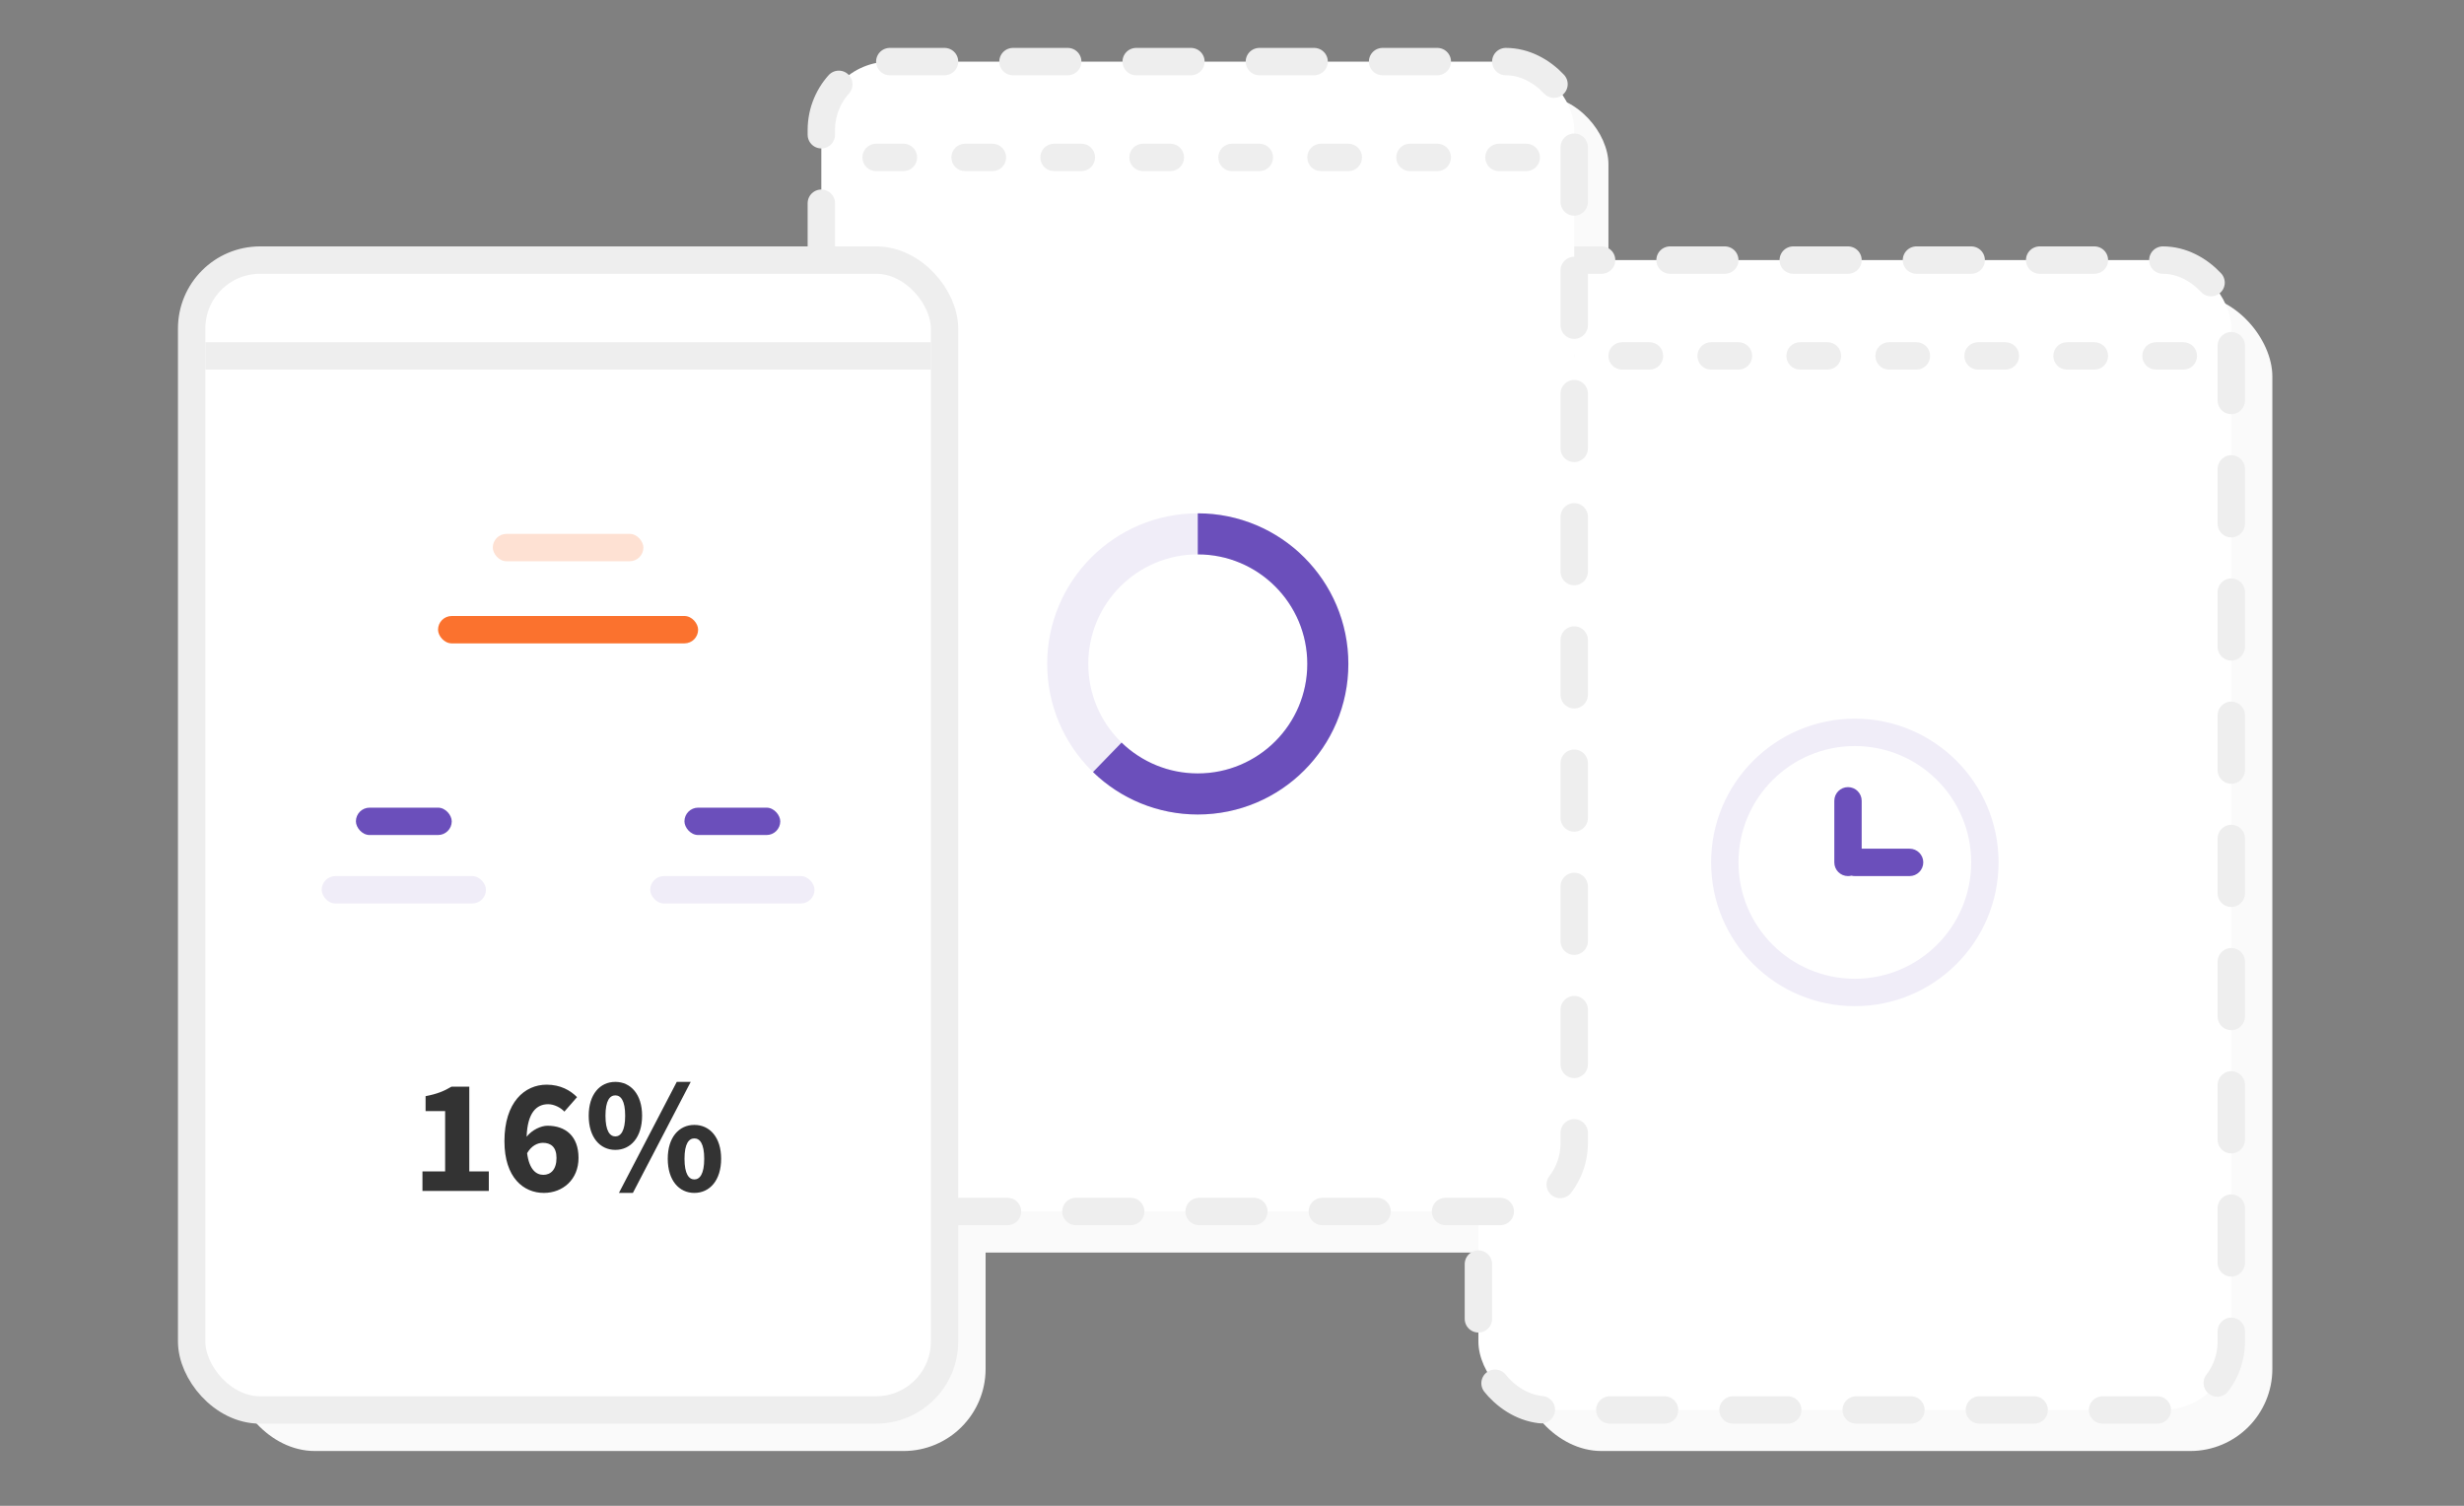 <svg xmlns="http://www.w3.org/2000/svg" viewBox="0 0 360 220" xmlns:xlink="http://www.w3.org/1999/xlink"><rect x="0" y="0" width="360" height="220" fill="#808080" stroke="none"/><defs><rect id="0" width="110" rx="10" height="168" fill="#fff" stroke="#eee" stroke-width="4"/></defs><g fill="none" fill-rule="evenodd" transform="translate(28 9)"><g fill="#fafafa"><rect width="110" height="169" x="97" y="5" rx="10"/><rect width="110" height="169" x="194" y="34" rx="12"/><rect width="110" height="168" x="6" y="35" rx="12"/></g><g transform="translate(188 29)"><use stroke-linecap="round" stroke-dasharray="8 10" xlink:href="#0"/><g transform="translate(34 67)"><path fill="#f0edf8" fill-rule="nonzero" d="m21 42c-11.598 0-21-9.402-21-21 0-11.598 9.402-21 21-21 11.598 0 21 9.402 21 21 0 11.598-9.402 21-21 21m0-4c9.389 0 17-7.611 17-17 0-9.389-7.611-17-17-17-9.389 0-17 7.611-17 17 0 9.389 7.611 17 17 17"/><path fill="#6b4fbb" d="m22 19v-6.997c0-1.109-.895-2-2-2-1.112 0-2 .897-2 2v8.994c0 1.109.895 2 2 2 .174 0 .343-.022.503-.063.161.041.331.063.505.063h7.983c1.107 0 2.01-.895 2.01-2 0-1.112-.899-2-2.01-2h-6.991"/></g><g fill="#eee"><rect width="8" height="4" x="6" y="12" rx="2"/><path d="m19 14c0-1.105.887-2 1.998-2h4c1.104 0 1.998.888 1.998 2 0 1.105-.887 2-1.998 2h-4c-1.104 0-1.998-.888-1.998-2m13 0c0-1.105.887-2 1.998-2h4c1.104 0 1.998.888 1.998 2 0 1.105-.887 2-1.998 2h-4c-1.104 0-1.998-.888-1.998-2m13 0c0-1.105.887-2 1.998-2h4c1.104 0 1.998.888 1.998 2 0 1.105-.887 2-1.998 2h-4c-1.104 0-1.998-.888-1.998-2m13 0c0-1.105.887-2 1.998-2h4c1.104 0 1.998.888 1.998 2 0 1.105-.887 2-1.998 2h-4c-1.104 0-1.998-.888-1.998-2m13 0c0-1.105.887-2 1.998-2h4c1.104 0 1.998.888 1.998 2 0 1.105-.887 2-1.998 2h-4c-1.104 0-1.998-.888-1.998-2m13 0c0-1.105.887-2 1.998-2h4c1.104 0 1.998.888 1.998 2 0 1.105-.887 2-1.998 2h-4c-1.104 0-1.998-.888-1.998-2m13 0c0-1.105.887-2 1.998-2h4c1.104 0 1.998.888 1.998 2 0 1.105-.887 2-1.998 2h-4c-1.104 0-1.998-.888-1.998-2"/></g></g><g transform="translate(92)"><use stroke-linecap="round" stroke-dasharray="8 10" xlink:href="#0"/><g fill-rule="nonzero" transform="translate(33 66)"><path fill="#f0edf8" d="m22 44c-12.15 0-22-9.85-22-22 0-12.15 9.85-22 22-22 12.15 0 22 9.85 22 22 0 12.15-9.85 22-22 22m0-6c8.837 0 16-7.163 16-16 0-8.837-7.163-16-16-16-8.837 0-16 7.163-16 16 0 8.837 7.163 16 16 16"/><path fill="#6b4fbb" d="m6.692 37.801c4.075 3.949 9.518 6.199 15.308 6.199 12.15 0 22-9.85 22-22 0-12.15-9.85-22-22-22v6c8.837 0 16 7.163 16 16 0 8.837-7.163 16-16 16-4.215 0-8.166-1.633-11.133-4.508l-4.175 4.309"/></g><path fill="#eee" d="m6 14c0-1.105.887-2 1.998-2h4c1.104 0 1.998.888 1.998 2 0 1.105-.887 2-1.998 2h-4c-1.104 0-1.998-.888-1.998-2m13 0c0-1.105.887-2 1.998-2h4c1.104 0 1.998.888 1.998 2 0 1.105-.887 2-1.998 2h-4c-1.104 0-1.998-.888-1.998-2m13 0c0-1.105.887-2 1.998-2h4c1.104 0 1.998.888 1.998 2 0 1.105-.887 2-1.998 2h-4c-1.104 0-1.998-.888-1.998-2m13 0c0-1.105.887-2 1.998-2h4c1.104 0 1.998.888 1.998 2 0 1.105-.887 2-1.998 2h-4c-1.104 0-1.998-.888-1.998-2m13 0c0-1.105.887-2 1.998-2h4c1.104 0 1.998.888 1.998 2 0 1.105-.887 2-1.998 2h-4c-1.104 0-1.998-.888-1.998-2m13 0c0-1.105.887-2 1.998-2h4c1.104 0 1.998.888 1.998 2 0 1.105-.887 2-1.998 2h-4c-1.104 0-1.998-.888-1.998-2m13 0c0-1.105.887-2 1.998-2h4c1.104 0 1.998.888 1.998 2 0 1.105-.887 2-1.998 2h-4c-1.104 0-1.998-.888-1.998-2m13 0c0-1.105.887-2 1.998-2h4c1.104 0 1.998.888 1.998 2 0 1.105-.887 2-1.998 2h-4c-1.104 0-1.998-.888-1.998-2"/></g><g transform="translate(0 29)"><use xlink:href="#0"/><g transform="translate(19 80)"><rect width="24" height="4" y="10" fill="#f0edf8" rx="2" id="1"/><rect width="14" height="4" x="5" fill="#6b4fbb" rx="2" id="2"/></g><g transform="translate(67 80)"><use xlink:href="#1"/><use xlink:href="#2"/></g><g transform="translate(36 40)"><rect width="22" height="4" x="8" fill="#fee1d3" rx="2"/><rect width="38" height="4" y="12" fill="#fb722e" rx="2"/></g><path fill="#eee" d="m2 12h106v4h-106z"/><path fill="#333" d="m33.724 136h9.696v-2.856h-2.856v-12.384h-2.592c-1.08.648-2.136 1.08-3.792 1.392v2.184h2.856v8.808h-3.312v2.856m17.736.288c-2.952 0-5.76-2.208-5.76-7.56 0-5.688 2.952-8.256 6.168-8.256 2.02 0 3.48.84 4.44 1.824l-1.848 2.112c-.528-.576-1.488-1.08-2.376-1.08-1.68 0-3.02 1.2-3.144 4.752.792-1.01 2.112-1.608 3.048-1.608 2.616 0 4.536 1.488 4.536 4.704 0 3.168-2.304 5.112-5.064 5.112m-.072-2.64c1.056 0 1.92-.744 1.92-2.472 0-1.608-.84-2.208-1.992-2.208-.792 0-1.68.432-2.304 1.512.312 2.4 1.32 3.168 2.376 3.168m10.512-3.648c-2.256 0-3.888-1.848-3.888-4.992 0-3.12 1.632-4.944 3.888-4.944 2.256 0 3.912 1.824 3.912 4.944 0 3.144-1.656 4.992-3.912 4.992m0-1.968c.792 0 1.44-.792 1.44-3.02 0-2.232-.648-2.976-1.44-2.976-.792 0-1.44.744-1.44 2.976 0 2.232.648 3.02 1.44 3.02m.528 8.256l8.448-16.224h2.04l-8.448 16.224h-2.04m11.02 0c-2.256 0-3.888-1.848-3.888-4.992 0-3.12 1.632-4.944 3.888-4.944 2.256 0 3.912 1.824 3.912 4.944 0 3.144-1.656 4.992-3.912 4.992m0-1.968c.792 0 1.44-.792 1.44-3.02 0-2.232-.648-2.976-1.44-2.976-.792 0-1.44.744-1.44 2.976 0 2.232.648 3.02 1.44 3.02"/></g></g></svg>